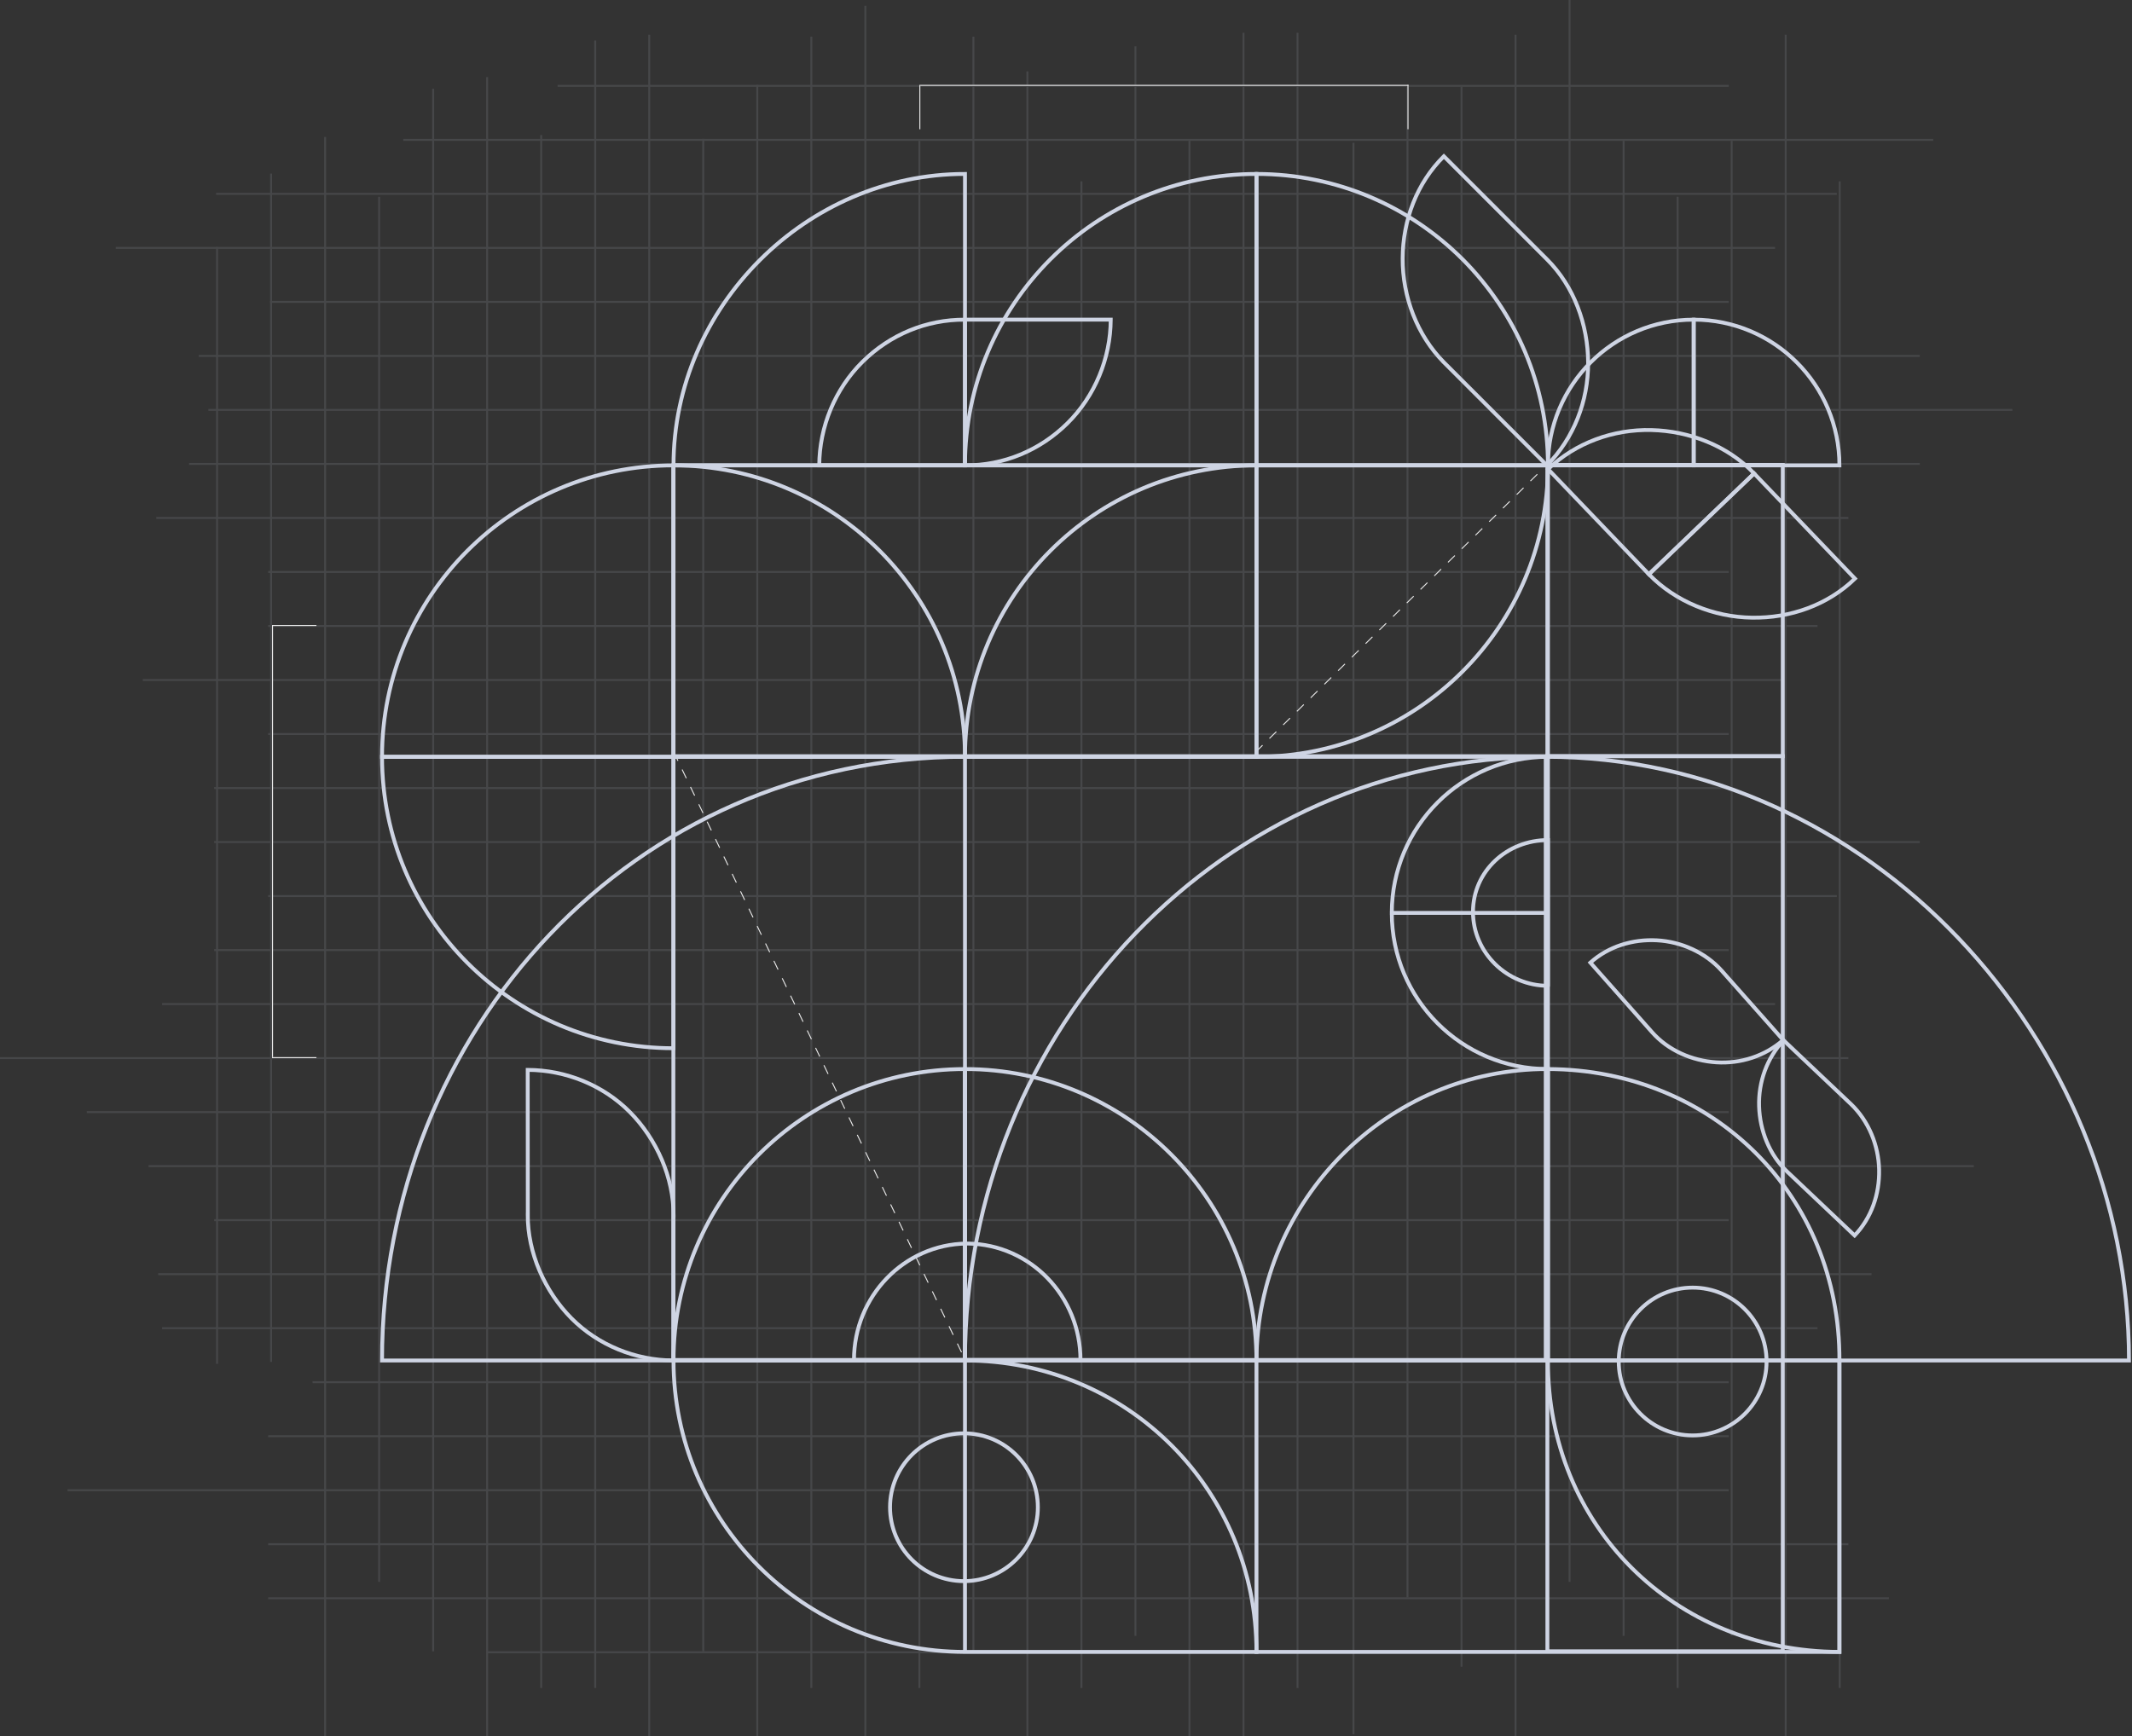 <svg xmlns="http://www.w3.org/2000/svg" width="1105" height="900" viewBox="0 0 1105 900" fill="none">
    <rect x="0" y="0" width="1105" height="900" fill="#333333" stroke="none"/>
    <g opacity="0.9">
        <g opacity="0.14">
            <line x1="392.5" y1="44" x2="392.501" y2="900" stroke="#CED4E3"/>
            <line x1="224.5" y1="46" x2="224.501" y2="856" stroke="#CED4E3"/>
            <line x1="560.5" y1="94" x2="560.501" y2="875" stroke="#CED4E3"/>
            <line x1="953.5" y1="94" x2="953.5" y2="875" stroke="#CED4E3"/>
            <line x1="785.5" y1="18" x2="785.501" y2="900" stroke="#CED4E3"/>
            <line x1="925.5" y1="18" x2="925.5" y2="900" stroke="#CED4E3"/>
            <line x1="140.5" y1="90" x2="140.501" y2="706" stroke="#CED4E3"/>
            <line x1="476.5" y1="73" x2="476.501" y2="875" stroke="#CED4E3"/>
            <line x1="701.5" y1="74" x2="701.501" y2="899" stroke="#CED4E3"/>
            <line x1="308.5" y1="21" x2="308.501" y2="875" stroke="#CED4E3"/>
            <line x1="644.5" y1="17" x2="644.501" y2="900" stroke="#CED4E3"/>
            <line x1="869.5" y1="102" x2="869.501" y2="875" stroke="#CED4E3"/>
            <line x1="364.5" y1="72" x2="364.501" y2="856" stroke="#CED4E3"/>
            <line x1="196.5" y1="102" x2="196.501" y2="820" stroke="#CED4E3"/>
            <line x1="532.5" y1="37" x2="532.501" y2="900" stroke="#CED4E3"/>
            <line x1="757.5" y1="45" x2="757.5" y2="864" stroke="#CED4E3"/>
            <line x1="112.5" y1="128" x2="112.501" y2="707" stroke="#CED4E3"/>
            <line x1="448.5" y1="3" x2="448.501" y2="900" stroke="#CED4E3"/>
            <line x1="672.5" y1="17" x2="672.501" y2="875" stroke="#CED4E3"/>
            <line x1="280.5" y1="70" x2="280.501" y2="875" stroke="#CED4E3"/>
            <line x1="616.5" y1="73" x2="616.501" y2="900" stroke="#CED4E3"/>
            <line x1="841.5" y1="73" x2="841.501" y2="848" stroke="#CED4E3"/>
            <line x1="897.5" y1="73" x2="897.5" y2="848" stroke="#CED4E3"/>
            <line x1="336.5" y1="18" x2="336.501" y2="900" stroke="#CED4E3"/>
            <line x1="168.5" y1="71" x2="168.501" y2="900" stroke="#CED4E3"/>
            <line x1="504.5" y1="19" x2="504.501" y2="856" stroke="#CED4E3"/>
            <line x1="729.5" y1="45" x2="729.5" y2="828" stroke="#CED4E3"/>
            <line x1="420.5" y1="19" x2="420.501" y2="875" stroke="#CED4E3"/>
            <line x1="252.5" y1="40" x2="252.501" y2="900" stroke="#CED4E3"/>
            <line x1="588.5" y1="24" x2="588.501" y2="848" stroke="#CED4E3"/>
            <line x1="813.5" y1="-2.18557e-08" x2="813.501" y2="820" stroke="#CED4E3"/>
            <line x1="895.996" y1="408.5" x2="110.996" y2="408.5" stroke="#CED4E3"/>
            <line x1="895.996" y1="744.5" x2="138.996" y2="744.5" stroke="#CED4E3"/>
            <line x1="895.996" y1="576.5" x2="44.996" y2="576.5" stroke="#CED4E3"/>
            <line x1="895.996" y1="492.5" x2="110.996" y2="492.499" stroke="#CED4E3"/>
            <line x1="979" y1="828.5" x2="139" y2="828.5" stroke="#CED4E3"/>
            <line x1="970" y1="660.5" x2="82" y2="660.5" stroke="#CED4E3"/>
            <line x1="895.996" y1="380.5" x2="138.996" y2="380.499" stroke="#CED4E3"/>
            <line x1="895.996" y1="716.5" x2="161.996" y2="716.5" stroke="#CED4E3"/>
            <line x1="958" y1="548.5" y2="548.5" stroke="#CED4E3"/>
            <line x1="952" y1="464.5" x2="139" y2="464.5" stroke="#CED4E3"/>
            <line x1="958" y1="800.5" x2="139" y2="800.5" stroke="#CED4E3"/>
            <line x1="895.996" y1="632.5" x2="110.996" y2="632.5" stroke="#CED4E3"/>
            <line x1="923" y1="352.5" x2="74" y2="352.5" stroke="#CED4E3"/>
            <line x1="942" y1="324.5" x2="139" y2="324.5" stroke="#CED4E3"/>
            <line x1="895.996" y1="296.5" x2="138.996" y2="296.499" stroke="#CED4E3"/>
            <line x1="958" y1="268.5" x2="81" y2="268.5" stroke="#CED4E3"/>
            <line x1="995" y1="240.5" x2="98" y2="240.5" stroke="#CED4E3"/>
            <line x1="1043" y1="212.5" x2="108" y2="212.5" stroke="#CED4E3"/>
            <line x1="995" y1="184.5" x2="103" y2="184.5" stroke="#CED4E3"/>
            <line x1="896" y1="156.5" x2="140" y2="156.5" stroke="#CED4E3"/>
            <line x1="920" y1="128.5" x2="60" y2="128.5" stroke="#CED4E3"/>
            <line x1="952" y1="100.5" x2="112" y2="100.5" stroke="#CED4E3"/>
            <line x1="1002" y1="72.5" x2="209" y2="72.5" stroke="#CED4E3"/>
            <line x1="896" y1="44.5" x2="289" y2="44.5" stroke="#CED4E3"/>
            <line x1="942" y1="688.5" x2="84" y2="688.5" stroke="#CED4E3"/>
            <line x1="920" y1="520.5" x2="84" y2="520.5" stroke="#CED4E3"/>
            <line x1="933" y1="856.5" x2="252" y2="856.5" stroke="#CED4E3"/>
            <line x1="995" y1="436.5" x2="111" y2="436.5" stroke="#CED4E3"/>
            <line x1="895.996" y1="772.5" x2="34.996" y2="772.499" stroke="#CED4E3"/>
            <line x1="1023" y1="604.5" x2="77" y2="604.5" stroke="#CED4E3"/>
        </g>
        <line x1="349.225" y1="389.892" x2="500.225" y2="704.892" stroke="white" stroke-width="0.5" stroke-dasharray="5 5"/>
        <line x1="650.824" y1="389.822" x2="798.824" y2="243.822" stroke="white" stroke-width="0.5" stroke-dasharray="5 5"/>
        <line x1="730" y1="44.25" x2="477" y2="44.25" stroke="white" stroke-width="0.5"/>
        <line x1="476.75" y1="67" x2="476.75" y2="44" stroke="white" stroke-width="0.5"/>
        <line x1="729.75" y1="67" x2="729.75" y2="44" stroke="white" stroke-width="0.5"/>
        <line x1="141.25" y1="324" x2="141.25" y2="548" stroke="white" stroke-width="0.5"/>
        <line x1="164" y1="548.25" x2="141" y2="548.25" stroke="white" stroke-width="0.5"/>
        <line x1="164" y1="324.25" x2="141" y2="324.25" stroke="white" stroke-width="0.5"/>
    </g>
    <path d="M349.102 630.095L349.103 631.095L350.099 631.095L350.102 630.099L349.102 630.095ZM326.428 576.447L325.718 577.152L326.428 576.447ZM349.073 630.095L349.072 629.095L348.073 629.096L348.073 630.095L349.073 630.095ZM349.072 705.25L349.068 706.25L350.072 706.254L350.072 705.25L349.072 705.25ZM296.168 683.379L295.458 684.083L296.168 683.379ZM273.534 629.713V628.713H272.538L272.534 629.709L273.534 629.713ZM273.562 629.713V630.713H274.563L274.562 629.713L273.562 629.713ZM273.508 554.615L273.511 553.615L272.507 553.612L272.508 554.616L273.508 554.615ZM350.102 630.099C350.171 610.126 341.181 589.881 327.137 575.742L325.718 577.152C339.421 590.947 348.169 610.693 348.102 630.092L350.102 630.099ZM349.074 631.095L349.103 631.095L349.101 629.095L349.072 629.095L349.074 631.095ZM350.072 705.25L350.073 630.095L348.073 630.095L348.072 705.249L350.072 705.25ZM295.458 684.083C309.515 698.256 329.127 706.17 349.068 706.25L349.076 704.25C329.645 704.172 310.547 696.456 296.878 682.674L295.458 684.083ZM272.534 629.709C272.45 649.682 281.424 669.933 295.458 684.083L296.878 682.674C283.186 668.869 274.452 649.117 274.534 629.717L272.534 629.709ZM273.562 628.713H273.534V630.713H273.562V628.713ZM272.508 554.616L272.562 629.714L274.562 629.713L274.508 554.615L272.508 554.616ZM327.137 575.742C313.07 561.58 293.452 553.68 273.511 553.615L273.505 555.615C292.936 555.679 312.039 563.38 325.718 577.152L327.137 575.742Z" fill="#CED4E3"/>
    <rect x="349" y="392" width="453" height="313" stroke="#CED4E3" stroke-width="2"/>
    <rect x="802" y="392" width="122" height="464" stroke="#CED4E3" stroke-width="2"/>
    <path d="M500.146 241.24C500.146 157.805 567.783 90.168 651.218 90.168V241.24H500.146Z" stroke="#CED4E3" stroke-width="2"/>
    <path d="M651.219 90.168C734.654 90.168 802.292 157.805 802.291 241.24L651.219 241.24L651.219 90.168Z" stroke="#CED4E3" stroke-width="2"/>
    <path d="M349.073 241.24C265.638 241.24 198 308.878 198 392.313H349.073V241.24Z" stroke="#CED4E3" stroke-width="2"/>
    <path d="M198 392.313C198 475.748 265.638 543.386 349.073 543.386V392.313H198Z" stroke="#CED4E3" stroke-width="2"/>
    <rect x="349.073" y="241.24" width="453.218" height="151.073" stroke="#CED4E3" stroke-width="2"/>
    <path d="M500.145 392.313C500.145 308.878 432.508 241.24 349.073 241.24V392.313H500.145Z" stroke="#CED4E3" stroke-width="2"/>
    <path d="M651.218 392.313C734.653 392.313 802.291 324.675 802.291 241.24H651.218V392.313Z" stroke="#CED4E3" stroke-width="2"/>
    <path d="M500.145 392.313C328.807 392.313 198 533.923 198 705.25H500.145V392.313Z" stroke="#CED4E3" stroke-width="2"/>
    <path d="M651.218 241.24C567.783 241.24 500.145 308.878 500.145 392.313L651.218 392.313L651.218 241.24Z" stroke="#CED4E3" stroke-width="2"/>
    <path d="M877.827 165.703C919.54 165.703 953.357 199.52 953.364 241.24H877.827V165.703Z" stroke="#CED4E3" stroke-width="2"/>
    <rect x="802" y="241" width="122" height="151" stroke="#CED4E3" stroke-width="2"/>
    <path d="M349.073 705.249V704.249H348.073V705.249H349.073ZM500.145 856.322V857.322H501.145V856.322H500.145ZM500.145 705.249H501.145V704.249H500.145V705.249ZM651.219 856.323V857.323H652.219V856.323H651.219ZM500.146 705.25V704.25H499.146V705.25H500.146ZM500.146 856.323H499.146V857.323H500.146V856.323ZM348.073 705.249C348.073 789.236 416.158 857.322 500.145 857.322V855.322C417.263 855.322 350.073 788.132 350.073 705.249H348.073ZM500.145 704.249H349.073V706.249H500.145V704.249ZM501.145 856.322V705.249H499.145V856.322H501.145ZM652.219 856.323C652.219 771.74 584.729 704.25 500.146 704.25V706.25C583.625 706.25 650.219 772.844 650.219 856.323H652.219ZM500.146 857.323H651.219V855.323H500.146V857.323ZM499.146 705.25V856.323H501.146V705.25H499.146Z" fill="#CED4E3"/>
    <path d="M499.606 819.634C520.762 819.634 537.913 802.483 537.913 781.326C537.913 760.17 520.762 743.019 499.606 743.019C478.449 743.019 461.298 760.17 461.298 781.326C461.298 802.483 478.449 819.634 499.606 819.634Z" stroke="#CED4E3" stroke-width="2"/>
    <path d="M349.073 241.24C349.073 158.997 417.902 90.168 500.145 90.168V241.24H349.073Z" stroke="#CED4E3" stroke-width="2"/>
    <path d="M802.292 241.24C802.292 199.527 836.108 165.71 877.828 165.704L877.828 241.24L802.292 241.24Z" stroke="#CED4E3" stroke-width="2"/>
    <path d="M748.343 187.824L749.055 187.121L749.754 187.828L749.051 188.531L748.343 187.824ZM726.987 133.939L727.987 133.944L727.987 133.944L726.987 133.939ZM748.345 81.001L747.642 80.29L748.349 79.591L749.052 80.294L748.345 81.001ZM801.757 134.412L802.464 133.705L803.171 134.412L802.464 135.119L801.757 134.412ZM801.756 134.412L801.052 135.122L800.34 134.415L801.049 133.705L801.756 134.412ZM823.123 188.104L822.123 188.108L823.123 188.104ZM801.755 241.236L802.465 241.941L801.758 242.653L801.048 241.943L801.755 241.236ZM748.343 187.824L747.636 188.531L746.929 187.824L747.636 187.117L748.343 187.824ZM747.632 188.527C733.517 174.252 725.873 153.967 725.987 133.933L727.987 133.944C727.876 153.49 735.34 173.251 749.055 187.121L747.632 188.527ZM725.987 133.933C726.101 113.91 733.357 94.41 747.642 80.29L749.048 81.712C735.184 95.416 728.099 114.387 727.987 133.944L725.987 133.933ZM749.052 80.294L802.464 133.705L801.049 135.119L747.638 81.708L749.052 80.294ZM802.464 135.119L802.463 135.119L801.049 133.705L801.049 133.705L802.464 135.119ZM802.461 133.703C816.716 147.86 824.055 168.083 824.123 188.101L822.123 188.108C822.057 168.545 814.88 148.855 801.052 135.122L802.461 133.703ZM824.123 188.101C824.19 208.141 816.61 227.703 802.465 241.941L801.046 240.531C814.797 226.69 822.188 207.648 822.123 188.108L824.123 188.101ZM801.048 241.943L747.636 188.531L749.05 187.117L802.462 240.529L801.048 241.943ZM747.636 187.117L747.636 187.117L749.051 188.531L749.05 188.531L747.636 187.117Z" fill="#CED4E3"/>
    <path d="M854.611 297.7C868.387 311.908 888.247 319.882 908.035 320.185C927.824 320.488 947.205 313.724 961.411 299.944L909.134 245.422L854.611 297.7Z" stroke="#CED4E3" stroke-width="2"/>
    <path d="M909.136 245.423C895.489 231.091 875.689 223.415 855.905 222.932C836.12 222.45 816.665 229.528 802.335 243.178L854.612 297.701L909.136 245.423Z" stroke="#CED4E3" stroke-width="2"/>
    <path d="M801.212 392.314C634.936 392.314 500.146 532.484 500.146 705.251H801.212V392.314Z" stroke="#CED4E3" stroke-width="2"/>
    <path d="M1103.44 705.25C1103.44 538.44 968.164 392.313 801.292 392.313V705.25H1103.44Z" stroke="#CED4E3" stroke-width="2"/>
    <rect x="651.218" y="705.25" width="302.145" height="151.073" stroke="#CED4E3" stroke-width="2"/>
    <path d="M802.291 392.313H803.291V391.313H802.291V392.313ZM721.359 473.245H720.359V474.245H721.359V473.245ZM802.291 473.245V474.245H803.291V473.245H802.291ZM721.359 473.246V472.246H720.359V473.246H721.359ZM802.291 554.177V555.177H803.291V554.177H802.291ZM802.291 473.246H803.291V472.246H802.291V473.246ZM802.291 391.313C757.042 391.313 720.359 427.996 720.359 473.245H722.359C722.359 429.1 758.146 393.313 802.291 393.313V391.313ZM803.291 473.245V392.313H801.291V473.245H803.291ZM721.359 474.245H802.291V472.245H721.359V474.245ZM720.359 473.246C720.359 518.495 757.041 555.177 802.291 555.177V553.177C758.146 553.177 722.359 517.391 722.359 473.246H720.359ZM802.291 472.246H721.359V474.246H802.291V472.246ZM803.291 554.177V473.246H801.291V554.177H803.291Z" fill="#CED4E3"/>
    <path d="M802.291 511.013C781.134 511.013 763.444 493.862 763.444 472.705C763.444 451.548 781.134 435.477 802.291 435.477C802.291 435.477 802.291 513.171 802.291 511.013Z" stroke="#CED4E3" stroke-width="2"/>
    <path d="M953.364 705.25V706.25H954.361L954.364 705.254L953.364 705.25ZM802.292 554.177L802.295 553.177L801.292 553.174V554.177H802.292ZM953.364 705.25V704.25H952.364V705.25H953.364ZM953.364 856.321L953.361 857.321L954.364 857.325V856.321H953.364ZM802.291 705.248V704.248H801.295L801.292 705.245L802.291 705.248ZM802.292 705.248V706.248H803.292V705.248H802.292ZM954.364 705.254C954.659 619.173 888.357 553.483 802.295 553.177L802.288 555.177C887.264 555.479 952.655 620.289 952.364 705.247L954.364 705.254ZM953.364 706.25H953.364V704.25H953.364V706.25ZM954.364 856.321L954.364 705.25H952.364L952.364 856.321H954.364ZM801.292 705.245C800.997 791.325 867.299 857.016 953.361 857.321L953.368 855.321C868.392 855.02 803.001 790.209 803.291 705.252L801.292 705.245ZM802.292 704.248H802.291V706.248H802.292V704.248ZM801.292 554.177V705.248H803.292V554.177H801.292Z" fill="#CED4E3"/>
    <path d="M802.291 554.178C719.147 553.907 651.518 622.409 651.218 705.25H802.291V554.178Z" stroke="#CED4E3" stroke-width="2"/>
    <path d="M877.288 744.096C898.445 744.096 915.596 726.945 915.596 705.789C915.596 684.632 898.445 667.481 877.288 667.481C856.131 667.481 838.98 684.632 838.98 705.789C838.98 726.945 856.131 744.096 877.288 744.096Z" stroke="#CED4E3" stroke-width="2"/>
    <path d="M560 704.999V705.999H561V704.999H560ZM501.721 644.64H500.721V645.626L501.707 645.64L501.721 644.64ZM501.721 704.999V703.999H500.721V704.999H501.721ZM501.721 705V706H502.721V705H501.721ZM442.609 705H441.609V706H442.609V705ZM500.888 644.64L500.902 645.64L501.888 645.626V644.64H500.888ZM500.888 644.634V643.634H499.888V644.634H500.888ZM501.339 644.636L501.331 645.636L501.346 645.635L501.339 644.636ZM501.721 644.634H502.721V643.634H501.721V644.634ZM561 704.999C561 671.416 534.563 644.102 501.735 643.64L501.707 645.64C533.404 646.086 559 672.472 559 704.999H561ZM501.721 705.999H560V703.999H501.721V705.999ZM502.721 705V704.999H500.721V705H502.721ZM442.609 706H501.721V704H442.609V706ZM500.874 643.64C468.046 644.103 441.609 671.417 441.609 705H443.609C443.609 672.473 469.205 646.087 500.902 645.64L500.874 643.64ZM499.888 644.634V644.64H501.888V644.634H499.888ZM501.347 643.636C501.194 643.634 501.041 643.634 500.888 643.634V645.634C501.036 645.634 501.184 645.634 501.331 645.635L501.347 643.636ZM501.721 643.634C501.591 643.634 501.462 643.635 501.333 643.636L501.346 645.635C501.47 645.635 501.596 645.634 501.721 645.634V643.634ZM502.721 644.64V644.634H500.721V644.64H502.721Z" fill="#CED4E3"/>
    <path d="M500.145 554.178C416.71 554.178 349.073 621.815 349.073 705.25L500.145 705.25L500.145 554.178Z" stroke="#CED4E3" stroke-width="2"/>
    <path d="M500.146 241.238H499.146V242.233L500.14 242.238L500.146 241.238ZM553.261 219.396L553.964 220.107L553.261 219.396ZM500.146 165.703V164.703L499.146 164.703V165.703L500.146 165.703ZM575.682 165.703L576.682 165.708L576.687 164.703L575.682 164.703V165.703ZM500.145 165.709H501.145V164.714L500.151 164.709L500.145 165.709ZM447.03 187.551L447.733 188.262L447.03 187.551ZM500.145 241.244V242.244H501.145V241.244H500.145ZM424.609 241.244L423.609 241.239L423.604 242.244H424.609V241.244ZM500.14 242.238C520.459 242.346 539.53 234.379 553.964 220.107L552.558 218.685C538.492 232.593 519.927 240.343 500.151 240.238L500.14 242.238ZM499.146 165.703L499.146 241.238H501.146L501.146 165.703L499.146 165.703ZM575.682 164.703L500.146 164.703V166.703L575.682 166.703V164.703ZM553.964 220.107C568.407 205.826 576.575 186.001 576.682 165.708L574.682 165.698C574.578 185.471 566.616 204.784 552.558 218.685L553.964 220.107ZM500.151 164.709C479.832 164.601 460.761 172.567 446.327 186.84L447.733 188.262C461.799 174.353 480.364 166.604 500.14 166.709L500.151 164.709ZM501.145 241.244V165.709H499.145V241.244H501.145ZM424.609 242.244H500.145V240.244H424.609V242.244ZM446.327 186.84C431.884 201.121 423.716 220.946 423.609 241.239L425.609 241.249C425.713 221.476 433.675 202.163 447.733 188.262L446.327 186.84Z" fill="#CED4E3"/>
    <path d="M651.219 705.25C651.219 621.815 583.581 554.177 500.146 554.177V705.25H651.219Z" stroke="#CED4E3" stroke-width="2"/>
    <path d="M892.26 503.103L892.923 503.852L893.677 503.185L893.005 502.435L892.26 503.103ZM858.788 487.45L858.842 486.452L858.788 487.45ZM892.26 503.103L891.598 502.354L890.848 503.017L891.512 503.767L892.26 503.103ZM924.203 539.133L924.863 539.883L925.617 539.22L924.951 538.469L924.203 539.133ZM889.573 550.693L889.636 549.695L889.573 550.693ZM856.224 535.042L855.559 534.294L854.816 534.955L855.473 535.702L856.224 535.042ZM856.224 535.041L856.889 535.789L857.635 535.125L856.972 534.378L856.224 535.041ZM824.282 499.013L823.615 498.268L822.874 498.932L823.534 499.676L824.282 499.013ZM893.005 502.435C884.393 492.83 871.684 487.151 858.842 486.452L858.733 488.449C871.087 489.122 883.284 494.59 891.516 503.771L893.005 502.435ZM892.923 503.852L892.923 503.852L891.598 502.354L891.598 502.354L892.923 503.852ZM924.951 538.469L893.008 502.44L891.512 503.767L923.454 539.796L924.951 538.469ZM889.51 551.691C902.35 552.508 915.185 548.405 924.863 539.883L923.542 538.382C914.283 546.534 901.978 550.48 889.636 549.695L889.51 551.691ZM855.473 535.702C864.008 545.397 876.691 550.877 889.51 551.691L889.636 549.695C877.272 548.909 865.112 543.624 856.974 534.381L855.473 535.702ZM855.56 534.294L855.559 534.294L856.888 535.789L856.889 535.789L855.56 534.294ZM823.534 499.676L855.476 535.705L856.972 534.378L825.03 498.349L823.534 499.676ZM858.842 486.452C846.012 485.753 833.228 489.648 823.615 498.268L824.95 499.757C834.122 491.532 846.368 487.775 858.733 488.449L858.842 486.452Z" fill="#CED4E3"/>
    <path d="M926.271 607.346L925.586 608.074L926.31 608.756L926.996 608.035L926.271 607.346ZM911.725 573.503L910.725 573.534L911.725 573.503ZM926.272 607.345L926.959 606.619L926.234 605.932L925.547 606.656L926.272 607.345ZM961.233 640.454L960.546 641.18L961.268 641.863L961.955 641.146L961.233 640.454ZM973.928 606.353L972.929 606.374L973.928 606.353ZM959.386 572.386L960.077 571.664L959.35 570.968L958.659 571.7L959.386 572.386ZM959.385 572.388L958.697 573.114L959.424 573.802L960.111 573.074L959.385 572.388ZM924.422 539.278L925.11 538.552L924.381 537.862L923.694 538.593L924.422 539.278ZM926.956 606.617C917.985 598.181 913.102 585.854 912.724 573.473L910.725 573.534C911.117 586.37 916.176 599.225 925.586 608.074L926.956 606.617ZM925.547 606.656L925.546 606.657L926.996 608.035L926.997 608.033L925.547 606.656ZM961.921 639.728L926.959 606.619L925.584 608.071L960.546 641.18L961.921 639.728ZM972.929 606.374C973.194 618.753 969.035 630.867 960.512 639.762L961.955 641.146C970.889 631.823 975.204 619.176 974.928 606.331L972.929 606.374ZM958.694 573.109C967.599 581.637 972.663 594.006 972.929 606.374L974.928 606.331C974.652 593.475 969.395 580.588 960.077 571.664L958.694 573.109ZM960.111 573.074L960.112 573.073L958.659 571.7L958.658 571.701L960.111 573.074ZM923.735 540.004L958.697 573.114L960.072 571.661L925.11 538.552L923.735 540.004ZM912.724 573.473C912.347 561.114 916.696 548.947 925.15 539.963L923.694 538.593C914.856 547.984 910.333 560.675 910.725 573.534L912.724 573.473Z" fill="#CED4E3"/>
</svg>